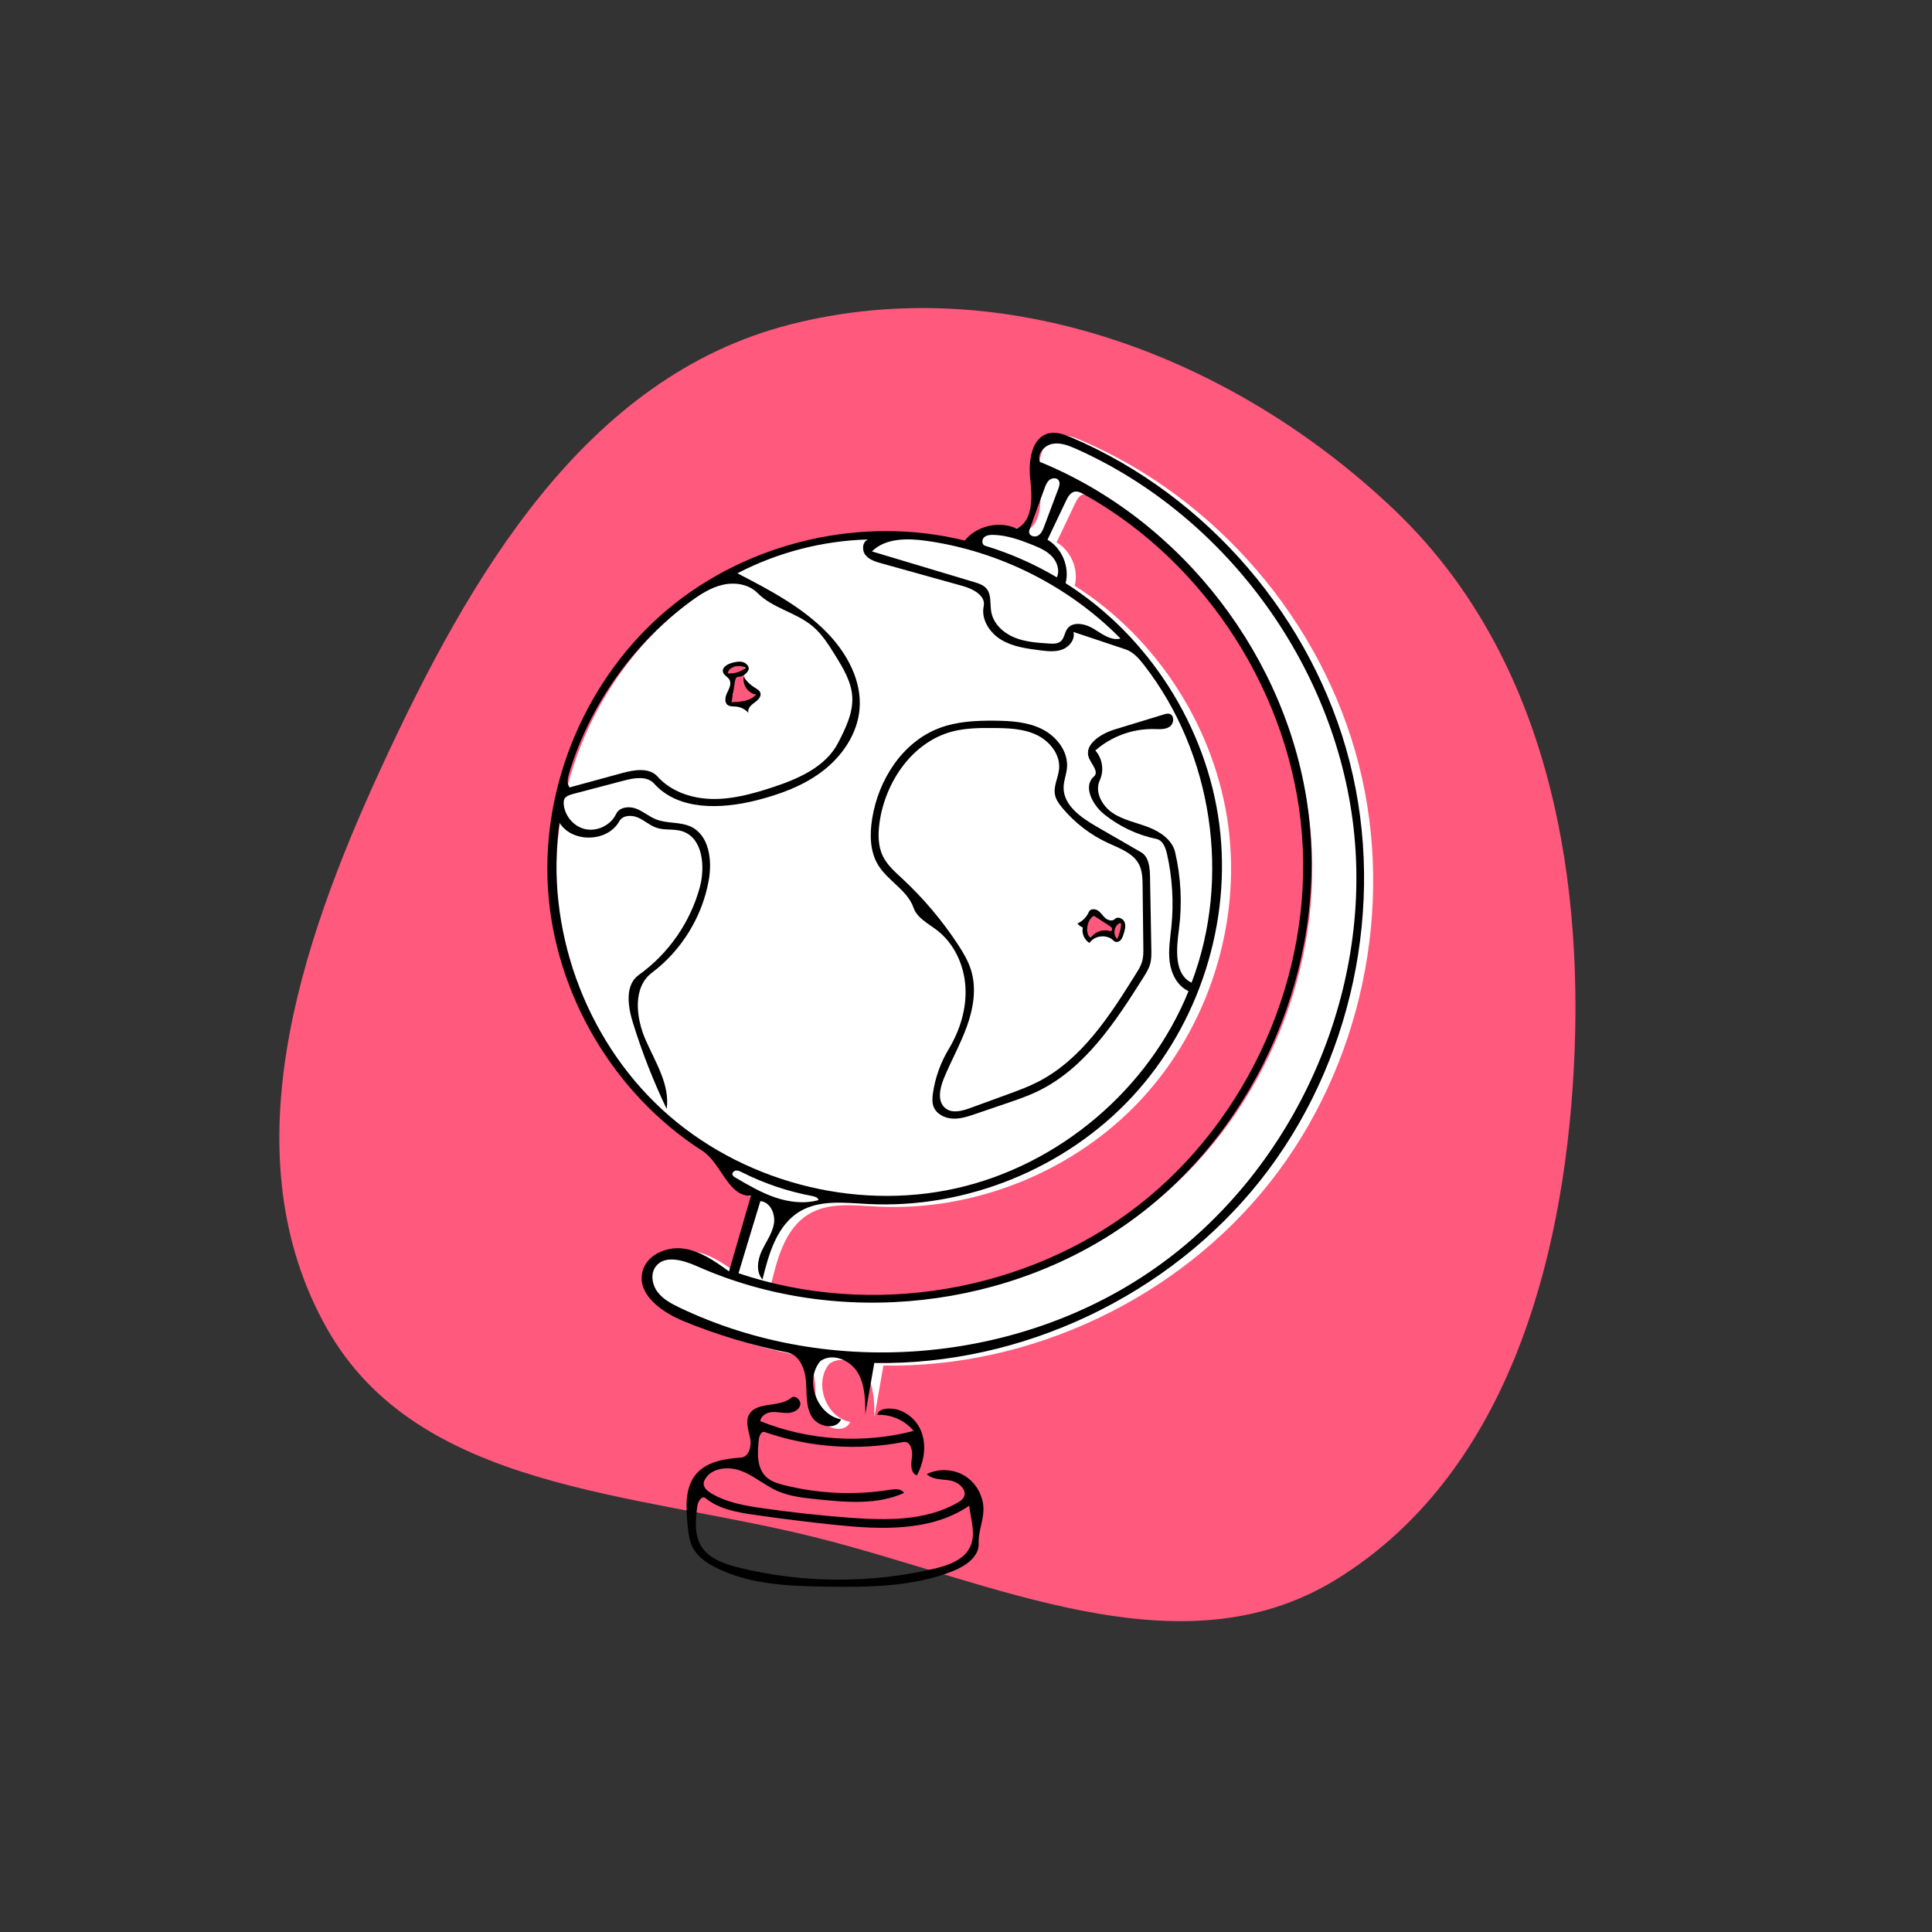 <svg width="337" height="337" viewBox="0 0 337 337" fill="none" xmlns="http://www.w3.org/2000/svg">
<rect x="0" y="0" width="337" height="337" fill="#333333" stroke="none"/>
<path fill-rule="evenodd" clip-rule="evenodd" d="M243.068 88.801C269.15 113.564 276.435 150.494 274.52 186.4C272.685 220.805 262.436 257.398 233.112 275.479C205.834 292.299 173.118 275.845 142.011 268.106C110.53 260.274 72.889 259.936 56.986 231.659C40.093 201.622 52.077 165.155 66.519 133.876C81.976 100.4 102.084 65.727 137.814 56.604C175.208 47.057 215.073 62.221 243.068 88.801Z" fill="#FF597D"/>
<g clip-path="url(#clip0_36_3)">
<path d="M184.597 76.02C185.911 75.734 187.257 76.241 188.494 76.768C212.182 86.861 230.664 108.421 237.019 133.373C243.373 158.325 237.454 186.099 221.479 206.292C205.504 226.485 179.837 238.637 154.092 238.195C153.569 241.185 153.046 244.176 152.523 247.166C152.522 244.632 152.481 241.949 151.152 239.792C149.822 237.635 146.707 236.371 144.67 237.879C141.888 241.202 144.038 247.223 148.296 248.032C147.463 249.985 144.252 249.376 143.173 247.548C142.093 245.72 142.338 243.443 142.172 241.326C142.005 239.21 141.029 236.776 138.946 236.36C132.765 235.128 126.702 233.301 120.868 230.915C117.093 229.371 112.741 226.337 113.626 222.355C114.279 219.414 117.76 217.839 120.747 218.235C123.734 218.63 126.31 220.452 128.751 222.218C130.025 217.818 131.298 213.417 132.572 209.017C128.564 209.203 127.439 203.33 124.062 201.164C108.611 191.251 98.311 173.731 97.164 155.41C96.017 137.089 104.052 118.42 118.145 106.659C132.239 94.897 152.044 90.332 169.864 94.739C171.978 92.138 175.931 91.237 178.963 92.665C181.799 91.218 181.654 87.205 181.298 84.042C180.942 80.879 181.487 76.698 184.597 76.02ZM134.592 223.622C133.425 222.329 134.571 223.094 134.571 223.094L134.592 223.768V224.076C134.592 224.076 131.763 222.981 130.404 222.537C153.644 230.388 180.69 225.821 200.064 210.774C219.438 195.728 230.558 170.654 228.704 146.194C226.851 121.733 212.08 98.622 190.66 86.666C190.15 86.381 189.577 86.093 189.006 86.217C188.271 86.376 187.854 87.133 187.532 87.812C186.456 90.073 185.381 92.335 184.306 94.597C186.839 96.084 188.192 99.332 187.464 102.178C201.959 111.365 212.053 127.193 214.269 144.21C216.486 161.228 210.782 179.112 199.124 191.705C187.465 204.299 170.072 211.361 152.935 210.461C148.918 210.25 144.592 209.694 141.131 211.743C137.13 214.112 135.692 219.104 134.592 223.622Z" fill="white"/>
<path d="M190.998 161.056C191.019 161.654 190.733 161.928 190.582 162.456C190.461 162.878 190.63 161.577 190.598 161.139C190.576 160.832 190.488 161.364 190.482 161.404C190.448 161.605 190.456 162.779 190.242 162.95C190.211 162.975 190.096 162.146 190.095 162.027C190.093 161.901 190.047 161.791 190.043 161.668C190.026 161.212 189.973 160.901 190.471 160.667C190.601 160.606 190.989 160.458 191.014 160.258C191.021 160.202 191.097 159.987 190.928 159.997C190.684 160.01 190.563 160.537 190.52 160.719C190.403 161.211 190.582 161.46 191.046 161.659C191.258 161.749 191.948 161.632 191.734 161.718C191.377 161.86 190.896 162.33 190.711 162.68C190.688 162.723 190.601 163.053 190.581 163.054C190.551 163.056 190.917 162.744 190.981 162.699C191.399 162.401 191.819 162.131 192.124 161.703C192.327 161.419 191.831 160.792 191.554 160.678C191.441 160.632 191.727 160.85 191.822 160.925C192.117 161.158 191.439 160.874 191.362 160.848C191.138 160.773 190.869 160.728 190.658 160.622C190.409 160.498 191.21 160.701 191.481 160.765C191.993 160.886 192.671 160.913 193.116 161.21C193.341 161.36 191.9 161.316 192.893 161.83C193.33 162.057 191.929 161.828 193.211 161.961C193.713 162.013 192.787 161.502 193.411 161.68C193.438 161.688 193.755 161.76 193.698 161.777C193.26 161.909 192.773 161.913 192.32 161.967C191.377 162.081 193.581 162.092 193.791 162.085C194.261 162.069 194.241 162.079 194.548 161.874C194.806 161.703 194.719 161.476 195.036 161.386C195.178 161.345 195.27 161.089 195.128 161.464C194.992 161.825 194.804 162.108 194.656 162.447C194.593 162.59 194.559 162.791 194.559 162.95C194.559 163.139 194.875 162.507 194.898 162.465C195.351 161.628 194.698 162.765 194.698 163.141C194.698 163.212 194.665 163.49 194.75 163.324C194.966 162.905 195.393 162.294 195.393 161.838" stroke="#FF597D" stroke-linecap="round"/>
<path d="M128.222 117.295C127.766 117.295 126.807 116.841 127.759 116.841C128.323 116.841 129.654 116.014 129.393 117.091C129.115 118.241 128.222 118.923 128.222 120.174C128.222 120.253 128.224 120.822 128.254 120.604C128.374 119.703 128.931 118.815 128.931 117.904C128.931 117.357 128.903 118.549 128.903 118.722C128.903 119.157 128.895 119.58 128.805 120.004C128.658 120.697 128.437 121.385 128.249 122.045C128.079 122.639 127.784 121.033 128.225 121.805C128.54 122.357 130.466 122.038 130.761 121.507C130.913 121.234 130.551 120.818 130.406 120.62C129.884 119.905 129.325 119.32 129.108 118.429C129.046 118.174 128.939 117.893 128.824 117.663C128.534 117.083 128.844 118.96 128.846 119.608C128.847 119.955 128.846 120.302 128.846 120.648C128.846 121.434 129.265 121.637 129.924 121.307C130.178 121.18 130.98 121.17 130.577 120.796C130.06 120.318 129.562 119.995 129.322 119.274C129.131 118.7 128.75 116.996 129.123 117.471C129.726 118.238 129.029 119.606 129.612 120.466C129.915 120.912 130.501 120.812 130.974 120.812C131.327 120.812 131.28 121.346 131.059 121.493" stroke="#FF597D" stroke-linecap="round"/>
<path d="M128.727 118.066C128.401 118.07 128.26 118.474 128.208 118.796C128.009 120.02 127.81 121.245 127.611 122.47C129.142 122.438 130.868 122.32 131.864 121.157C130.492 120.926 129.467 119.444 129.735 118.079C130.222 118.832 130.882 119.474 131.648 119.941C132.03 120.174 132.47 120.402 132.62 120.823C132.866 121.52 132.173 122.164 131.568 122.588C130.962 123.012 130.285 123.688 130.571 124.37C130.011 123.725 129.192 123.311 128.34 123.245C127.853 123.207 127.314 123.264 126.924 122.968C126.295 122.493 126.51 121.503 126.857 120.796C127.204 120.088 127.627 119.249 127.237 118.564C126.946 118.051 126.263 117.798 126.109 117.228C125.885 116.398 126.914 115.819 127.747 115.606C128.327 115.458 128.937 115.326 129.518 115.471C130.099 115.615 130.634 116.119 130.613 116.717C130.337 117.492 129.549 118.055 128.727 118.066ZM130.087 116.48C129.254 116.009 128.145 116.084 127.383 116.663C127.134 116.853 126.906 117.185 127.057 117.46C128.142 117.53 129.248 117.172 130.087 116.48Z" fill="black"/>
<path d="M188.873 161.785C188.507 161.64 188.182 161.393 187.945 161.079C188.829 160.693 189.554 159.956 189.926 159.065C190.162 158.499 191.008 158.488 191.516 158.832C192.024 159.176 192.342 159.738 192.804 160.142C193.267 160.545 194.037 160.747 194.461 160.304C194.955 159.786 195.915 160.203 196.166 160.873C196.418 161.543 196.197 162.288 195.975 162.969C195.847 163.364 195.706 163.778 195.399 164.058C195.091 164.337 194.56 164.417 194.275 164.114C193.159 162.924 190.93 163.117 190.035 164.482C189.141 163.943 188.651 162.806 188.873 161.785ZM190.488 159.949C189.689 160.757 189.418 162.044 189.824 163.105C189.917 163.35 190.23 163.61 190.392 163.404C191.135 162.459 192.488 162.045 193.632 162.414C193.849 162.484 194.041 162.198 193.979 161.979C193.917 161.76 193.713 161.618 193.522 161.494C192.705 160.963 191.888 160.432 191.071 159.901C190.976 159.839 190.871 159.775 190.758 159.786C190.651 159.797 190.564 159.873 190.488 159.949ZM194.889 163.8C195.222 163.034 195.448 162.221 195.558 161.392C195.583 161.209 195.492 160.934 195.321 161.005C194.31 161.472 194.066 163.048 194.889 163.8Z" fill="black"/>
<path d="M163.424 162.247C161.905 161.079 159.982 160.143 159.349 158.336C158.272 155.262 154.857 153.656 153.166 150.872C151.739 148.522 151.696 145.578 152.122 142.862C153.19 136.056 157.398 129.437 163.842 127.001C166.917 125.838 170.273 125.676 173.56 125.71C176.389 125.739 179.314 125.928 181.834 127.214C184.355 128.499 186.378 131.145 186.113 133.962C186.006 135.095 185.546 136.183 185.524 137.321C185.466 140.44 188.522 142.59 191.223 144.15C193.828 145.655 196.434 147.159 199.039 148.663C200.384 149.439 200.567 151.271 200.596 152.823C200.673 157.068 200.75 161.313 200.828 165.558C200.843 166.406 200.857 167.268 200.638 168.087C200.402 168.972 199.906 169.762 199.418 170.536C194.548 178.256 189.264 186.357 181.047 190.332C179.249 191.202 177.352 191.849 175.461 192.494C173.694 193.096 171.926 193.699 170.159 194.301C168.853 194.746 167.508 195.197 166.13 195.119C164.753 195.04 163.32 194.304 162.836 193.012C162.556 192.262 162.623 191.43 162.74 190.638C163.14 187.941 164.079 185.325 165.486 182.99C167.449 179.731 168.628 175.931 168.4 172.133C168.172 168.335 166.44 164.565 163.424 162.247ZM157.374 153.247C161.033 156.65 164.284 160.491 167.035 164.662C167.983 166.098 168.881 167.593 169.386 169.238C170.366 172.428 169.783 175.908 168.651 179.047C167.518 182.186 165.858 185.108 164.601 188.199C163.904 189.91 163.473 192.201 164.935 193.332C166.137 194.262 167.864 193.779 169.292 193.257C171.434 192.475 173.576 191.692 175.717 190.909C177.495 190.259 179.277 189.608 180.965 188.751C188.676 184.838 193.614 177.145 198.181 169.801C198.594 169.137 199.012 168.461 199.227 167.708C199.45 166.925 199.443 166.097 199.433 165.283C199.391 161.692 199.348 158.101 199.306 154.51C199.291 153.247 199.264 151.932 198.692 150.805C197.673 148.795 195.296 147.984 193.252 147.036C190.184 145.615 187.44 143.501 185.283 140.898C184.727 140.227 184.195 139.492 184.023 138.638C183.719 137.118 184.608 135.625 184.74 134.082C184.956 131.554 183.048 129.227 180.748 128.156C178.448 127.086 175.826 127.008 173.289 126.988C170.883 126.969 168.448 126.989 166.121 127.596C159.19 129.405 154.448 136.315 153.43 143.405C153.142 145.416 153.12 147.556 154.019 149.378C154.779 150.918 156.117 152.078 157.374 153.247Z" fill="black"/>
<path d="M124.009 260.45C126.712 262.093 129.924 262.639 133.056 263.087C138.038 263.8 143.043 264.347 148.061 264.727C154.526 265.217 161.407 265.339 167.03 262.112C167.446 261.873 167.87 261.599 168.097 261.177C168.787 259.896 167.212 258.509 165.78 258.253C164.347 257.997 162.692 258.143 161.645 257.133C163.753 256.085 166.406 256.229 168.389 257.499C170.371 258.768 171.612 261.118 171.543 263.471C171.487 265.4 170.62 267.257 170.71 269.185C170.819 271.537 168.422 273.169 166.234 274.038C159.279 276.799 151.585 276.87 144.103 276.761C137.473 276.663 130.587 276.39 124.696 273.348C123.215 272.583 121.767 271.598 120.948 270.145C120.213 268.842 120.059 267.301 119.92 265.81C119.641 262.813 119.465 259.462 121.396 257.153C123.237 254.951 126.381 254.451 129.244 254.244C130.626 254.144 131.112 252.309 130.86 250.946C130.607 249.583 130.006 248.131 130.599 246.879C131.783 244.378 135.897 245.608 138.011 243.823C138.713 243.23 139.841 244.285 139.568 245.162C139.295 246.039 138.265 246.449 137.346 246.466C136.428 246.483 135.514 246.231 134.599 246.314C133.685 246.398 132.698 246.983 132.621 247.898C141.05 251.28 150.569 251.885 159.358 249.596C157.845 247.744 155.422 246.674 153.034 246.803C153.073 246.214 153.732 245.88 154.313 245.773C156.944 245.286 159.653 247.127 160.661 249.606C161.669 252.085 161.196 254.983 159.94 257.346C158.797 256.99 158.888 255.375 159.072 254.193C159.257 253.01 158.771 251.303 157.596 251.53C149.567 253.086 141.13 252.482 133.404 249.798C132.814 249.594 132.44 250.423 132.368 251.043C132.099 253.361 131.961 256.061 133.675 257.645C134.516 258.423 135.66 258.769 136.77 259.049C142.808 260.574 149.157 260.849 155.304 259.853C156.164 259.713 157.26 259.654 157.68 260.418C153.023 262.529 147.656 262.049 142.57 261.527C140.166 261.28 137.714 261.02 135.509 260.03C133.359 259.064 131.54 257.442 129.343 256.592C127.145 255.741 124.2 255.962 123.002 257.991C122.87 258.215 122.762 258.46 122.743 258.719C122.689 259.471 123.365 260.058 124.009 260.45ZM169.263 269.729C170.242 267.54 169.341 265.029 169.052 262.649C162.373 267.21 153.591 266.816 145.548 265.972C140.885 265.483 136.231 264.902 131.591 264.23C128.582 263.794 125.421 263.252 123.069 261.326C122.437 260.809 121.735 261.893 121.631 262.702C121.327 265.056 121.063 267.617 122.285 269.652C123.626 271.883 126.349 272.811 128.876 273.434C139.998 276.177 151.77 276.247 162.924 273.636C165.433 273.049 168.211 272.081 169.263 269.729Z" fill="black"/>
<path d="M183.008 75.571C184.323 75.284 185.668 75.791 186.906 76.319C210.594 86.412 229.076 107.972 235.43 132.924C241.784 157.875 235.865 185.65 219.89 205.843C203.915 226.036 178.249 238.188 152.504 237.746C151.981 240.736 151.458 243.726 150.934 246.716C150.934 244.182 150.893 241.5 149.563 239.343C148.234 237.185 145.118 235.921 143.082 237.43C140.3 240.752 142.45 246.774 146.708 247.582C145.875 249.535 142.664 248.927 141.584 247.099C140.505 245.27 140.75 242.994 140.584 240.877C140.417 238.76 139.44 236.326 137.358 235.911C131.177 234.678 125.114 232.852 119.28 230.466C115.505 228.921 111.153 225.888 112.038 221.906C112.691 218.965 116.171 217.39 119.158 217.785C122.145 218.181 124.722 220.003 127.163 221.769C128.437 217.368 129.71 212.968 130.983 208.567C126.975 208.753 125.85 202.881 122.473 200.714C107.023 190.802 96.723 173.281 95.576 154.96C94.429 136.639 102.463 117.971 116.557 106.209C130.651 94.447 150.455 89.883 168.276 94.289C170.39 91.688 174.343 90.788 177.375 92.216C180.21 90.769 180.066 86.756 179.709 83.593C179.353 80.43 179.898 76.249 183.008 75.571V75.571ZM207.846 171.413C214.793 153.159 211.527 131.384 199.53 115.971C198.661 114.855 197.68 113.72 196.338 113.271C193.306 112.258 190.274 111.245 187.242 110.232C187.572 111.51 186.549 112.823 185.314 113.29C184.079 113.757 182.707 113.599 181.398 113.432C179.065 113.135 176.657 112.808 174.642 111.595C172.628 110.381 171.1 108.033 171.588 105.732C171.978 103.894 169.725 102.716 167.915 102.212C163.191 100.895 158.466 99.578 153.741 98.26C152.711 97.973 151.609 97.64 150.951 96.797C150.293 95.954 150.423 94.443 151.435 94.1C143.518 94.311 135.654 96.345 128.626 99.999C134.229 102.903 139.938 105.885 144.324 110.422C147.764 113.981 150.35 118.75 149.933 123.682C149.572 127.955 146.966 131.82 143.572 134.441C140.178 137.063 136.053 138.57 131.893 139.615C125.757 141.158 118.323 141.401 114.101 136.688C112.873 135.317 110.678 135.672 108.898 136.14C105.894 136.93 102.89 137.72 99.887 138.51C99.187 138.694 98.341 139.051 98.317 139.774C98.245 141.966 99.869 144.096 102.002 144.607C104.135 145.118 106.548 143.954 107.476 141.967C108.036 140.77 109.722 140.583 110.957 141.052C112.193 141.52 113.215 142.439 114.444 142.925C116.392 143.694 118.678 143.308 120.562 144.223C123.704 145.748 124.24 150.028 123.64 153.469C122.528 159.855 118.907 165.771 113.725 169.666C110.324 172.222 110.915 177.52 112.626 181.415C114.337 185.31 116.882 189.226 116.288 193.438C113.954 188.559 111.978 183.509 110.381 178.341C109.5 175.491 108.995 171.791 111.425 170.059C116.588 166.381 120.419 160.873 122.071 154.753C123.061 151.084 122.569 146.075 118.933 144.972C117.523 144.545 115.965 144.862 114.565 144.404C113.393 144.02 112.454 143.133 111.328 142.628C110.203 142.124 108.618 142.167 108.024 143.248C106.001 146.931 99.79 147.081 97.59 143.501C95.035 161.741 101.944 181.049 115.491 193.528C129.037 206.006 148.846 211.31 166.816 207.269C184.785 203.229 200.417 189.957 207.318 172.88C205.401 172.026 204.315 169.906 204.034 167.826C203.754 165.745 204.128 163.641 204.335 161.551C204.752 157.35 204.491 153.082 203.563 148.962C203.314 147.855 202.825 146.565 201.713 146.336C198.375 145.647 195.208 144.146 192.56 142.001C190.549 140.371 188.861 137.14 190.818 135.446C191.73 134.656 190.436 133.356 189.964 132.246C188.969 129.902 192.016 127.977 194.452 127.234C197.308 126.363 200.163 125.491 203.019 124.62C203.327 124.526 203.654 124.431 203.967 124.508C204.877 124.73 204.813 126.2 204.047 126.74C203.281 127.279 202.259 127.192 201.322 127.17C197.596 127.081 193.855 128.445 191.059 130.91C192.303 132.285 192.623 134.421 191.837 136.1C190.891 138.122 192.234 140.574 194.09 141.814C195.947 143.053 198.212 143.475 200.295 144.276C202.379 145.076 204.479 146.498 204.983 148.672C206.005 153.077 206.228 157.666 205.637 162.149C205.19 165.533 204.772 169.93 207.846 171.413ZM133.004 223.173C131.837 221.88 132.125 219.83 132.853 218.248C133.581 216.665 134.68 215.216 134.988 213.502C135.296 211.788 134.367 209.649 132.63 209.516C131.359 213.707 130.087 217.897 128.816 222.088C152.056 229.938 179.102 225.371 198.476 210.325C217.85 195.278 228.969 170.205 227.116 145.745C225.263 121.284 210.492 98.172 189.072 86.217C188.561 85.932 187.989 85.643 187.417 85.767C186.683 85.927 186.266 86.684 185.943 87.362C184.868 89.624 183.793 91.885 182.718 94.147C185.251 95.634 186.604 98.883 185.876 101.729C200.371 110.916 210.465 126.743 212.681 143.761C214.897 160.778 209.194 178.663 197.536 191.256C185.877 203.849 168.484 210.912 151.346 210.012C147.33 209.801 143.004 209.244 139.543 211.293C135.542 213.662 134.104 218.654 133.004 223.173H133.004ZM187.722 78.301C186.4 77.712 184.962 77.145 183.543 77.427C182.123 77.708 180.862 79.212 181.379 80.564C206.264 90.723 224.841 114.93 228.216 141.596C231.592 168.262 219.633 196.334 198.065 212.374C176.497 228.414 146.171 231.788 121.605 220.881C119.219 219.822 115.961 218.831 114.387 220.914C113.418 222.196 113.743 224.112 114.72 225.388C115.697 226.664 117.178 227.438 118.629 228.13C144.835 240.619 177.666 237.884 201.445 221.232C225.225 204.58 239.021 174.664 236.246 145.766C233.472 116.869 214.235 90.124 187.722 78.301ZM99.352 137.351C102.41 136.516 105.468 135.681 108.526 134.847C110.635 134.271 113.246 133.829 114.703 135.46C117.055 138.092 120.697 139.297 124.227 139.364C127.757 139.431 131.224 138.48 134.581 137.389C139.158 135.902 144.033 133.805 146.224 129.52C147.511 127.002 148.834 124.327 148.659 121.504C148.498 118.903 147.086 116.567 145.713 114.351C144.56 112.488 143.377 110.592 141.692 109.192C138.817 106.804 134.756 106.092 132.129 103.434C130.611 101.897 128.198 101.522 126.092 102.001C123.985 102.479 122.123 103.687 120.384 104.97C110.417 112.323 102.905 122.947 99.294 134.795C99.036 135.643 98.82 136.642 99.352 137.351ZM186.149 109.708C187.125 108.305 189.329 108.794 190.783 109.692C192.237 110.591 193.804 111.807 195.459 111.382C186.417 102.211 174.304 96.12 161.549 94.332C158.247 93.869 154.461 93.84 152.088 96.182C158.027 97.963 163.967 99.745 169.906 101.526C170.687 101.761 171.512 102.022 172.047 102.638C172.988 103.72 172.652 105.365 172.913 106.775C173.29 108.808 174.997 110.39 176.906 111.185C178.814 111.98 180.921 112.121 182.984 112.253C183.701 112.298 184.5 112.318 185.042 111.846C185.652 111.314 185.687 110.373 186.149 109.708ZM184.346 100.706C184.901 99.493 184.401 98.003 183.479 97.038C182.558 96.073 181.293 95.523 180.054 95.027C177.883 94.156 175.629 93.361 173.29 93.298C172.704 93.282 172.058 93.336 171.638 93.745C171.217 94.154 171.256 95.023 171.817 95.193C176.195 96.517 180.412 98.373 184.346 100.706ZM141.669 208.62C137.411 207.826 133.268 206.426 129.401 204.475C129.081 204.314 128.741 204.144 128.384 204.178C128.028 204.211 127.676 204.545 127.766 204.892C127.827 205.127 128.054 205.273 128.264 205.396C130.486 206.703 132.728 208.018 135.167 208.855C137.606 209.692 140.286 210.028 142.77 209.336C142.686 208.876 142.128 208.706 141.669 208.62ZM184.657 83.786C184.323 83.297 183.539 83.332 183.076 83.702C182.613 84.072 182.39 84.657 182.187 85.215C181.339 87.543 180.492 89.872 179.644 92.201C179.566 92.415 179.487 92.638 179.513 92.865C179.586 93.522 180.519 93.76 181.085 93.418C181.65 93.076 181.919 92.411 182.151 91.792C182.966 89.62 183.78 87.448 184.594 85.275C184.776 84.791 184.949 84.214 184.657 83.786V83.786Z" fill="black"/>
</g>
<defs>
<clipPath id="clip0_36_3">
<rect width="201.301" height="201.301" fill="white" transform="translate(66.052 75.488)"/>
</clipPath>
</defs>
</svg>
